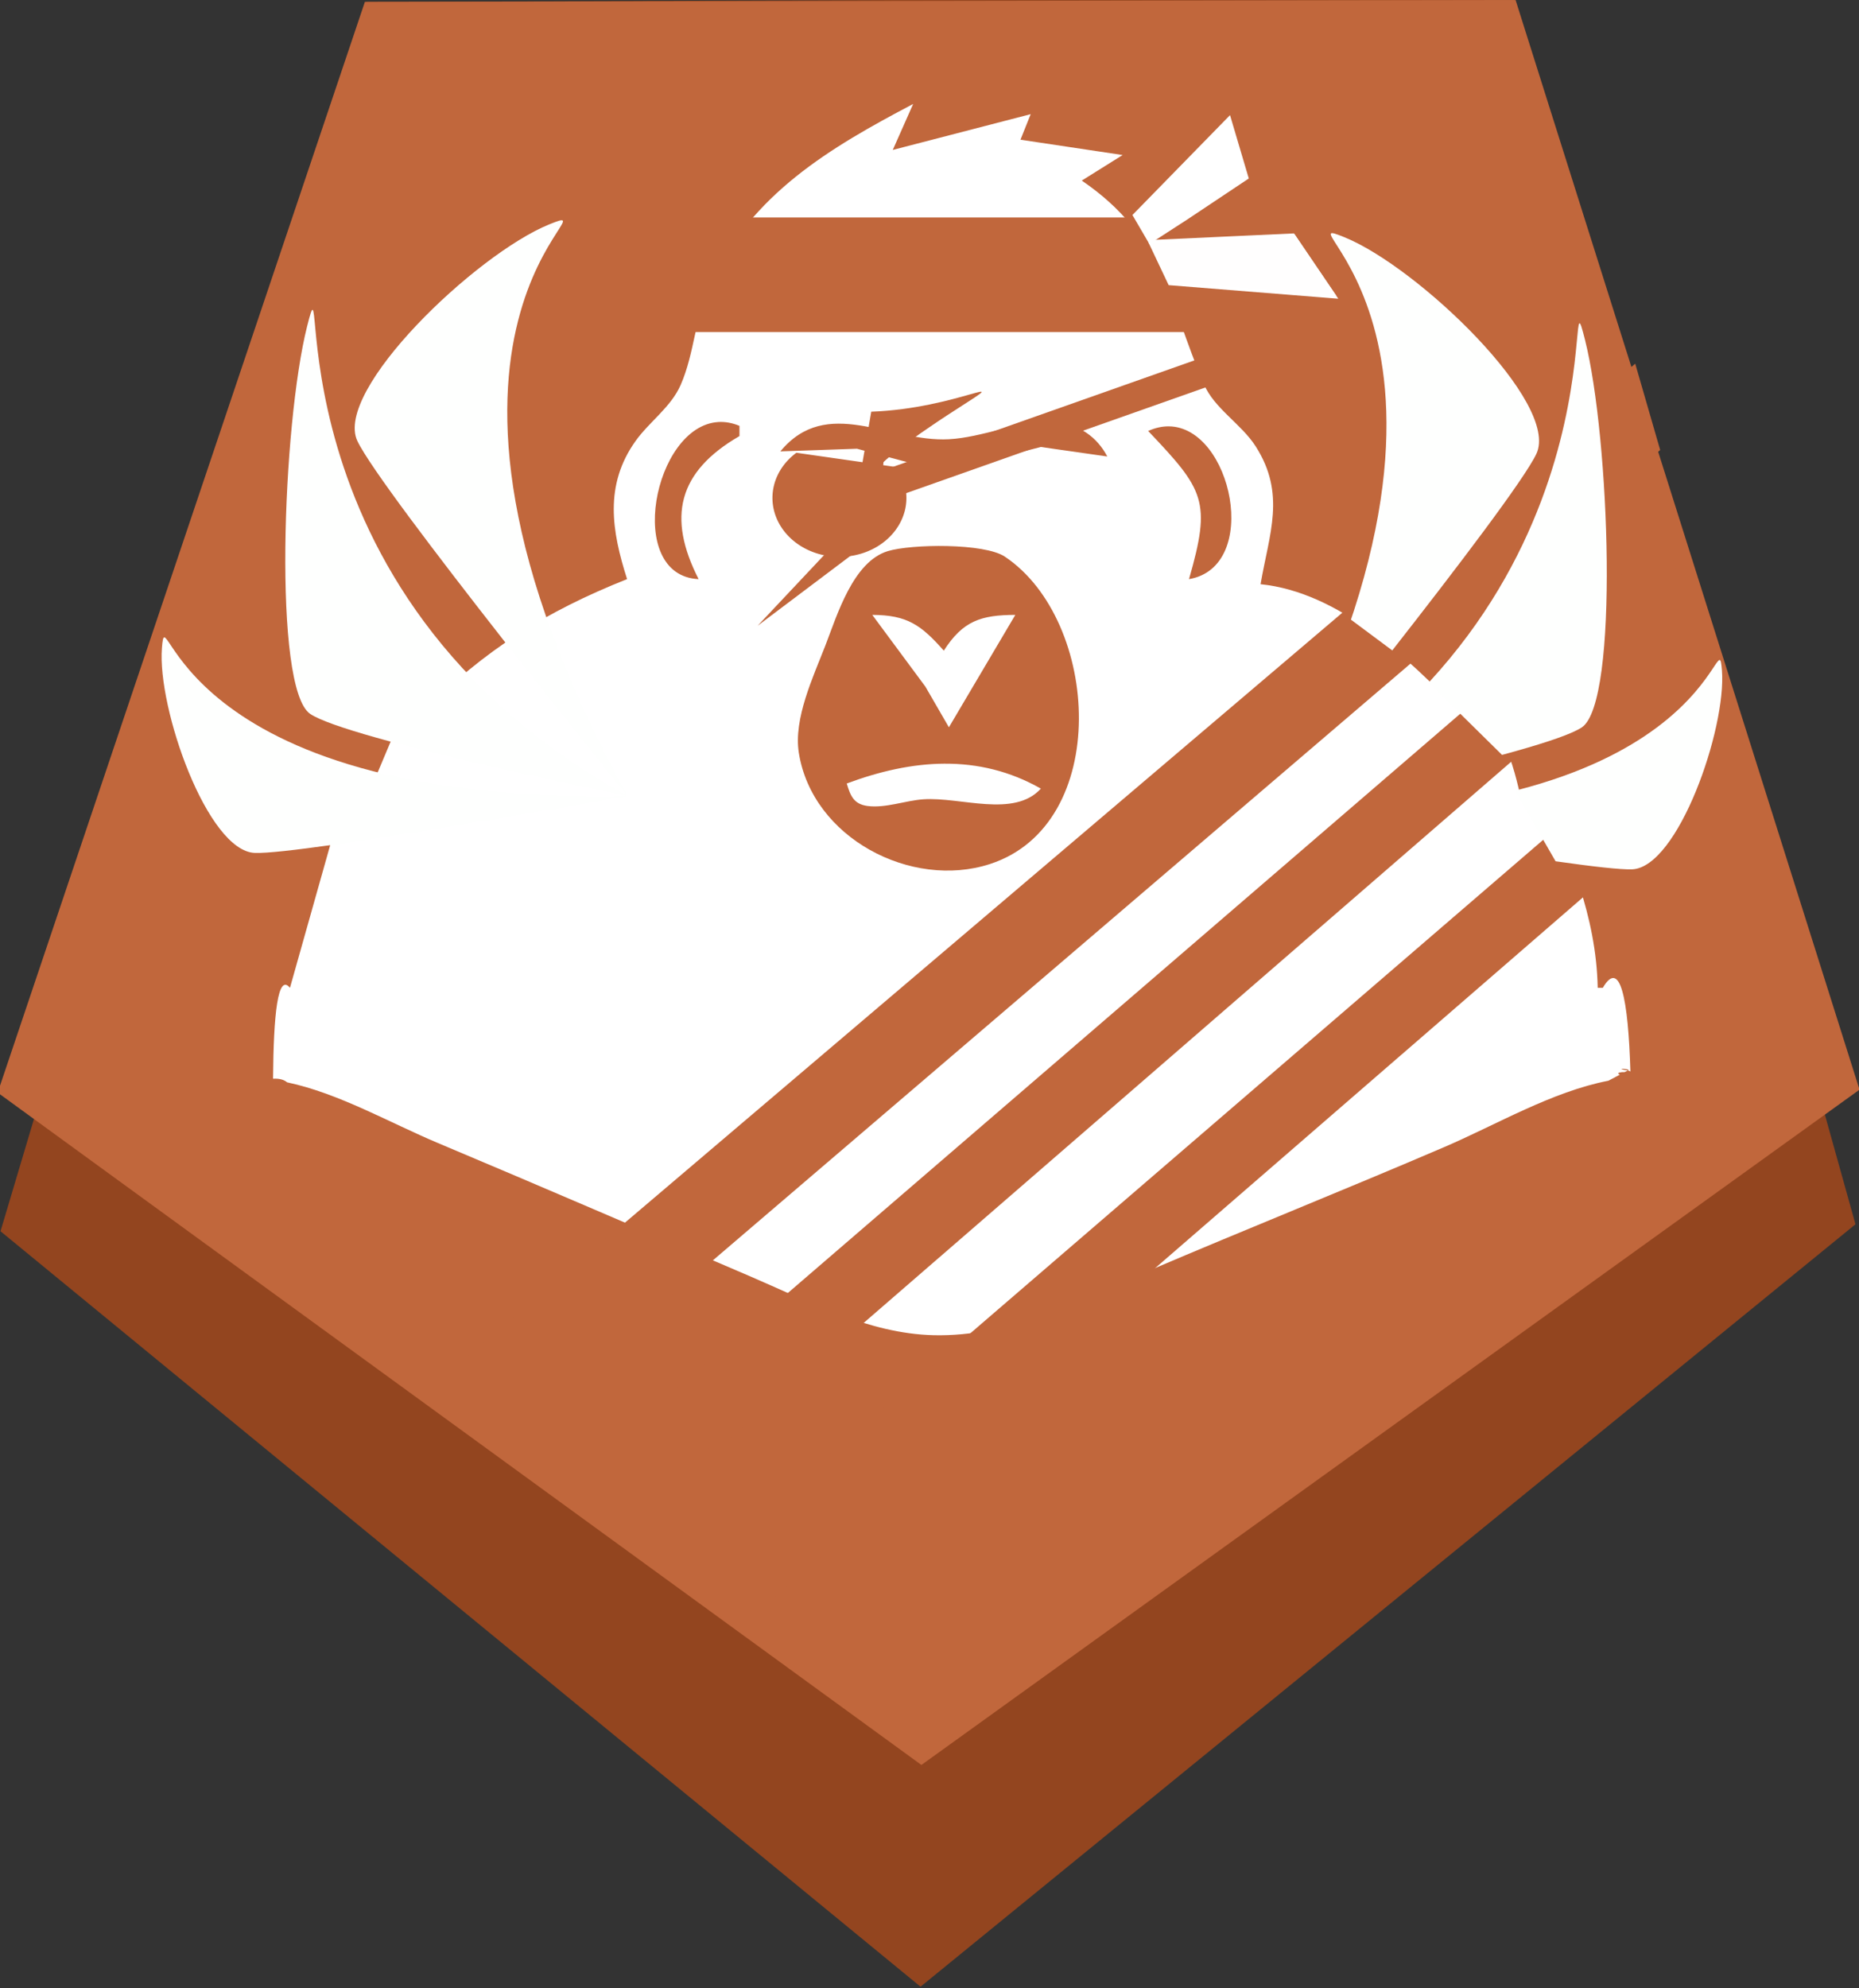 <?xml version="1.0" encoding="UTF-8" standalone="no"?>
<!-- Created with Inkscape (http://www.inkscape.org/) -->

<svg
   width="149.334mm"
   height="159.671mm"
   viewBox="0 0 149.334 159.671"
   version="1.1"
   id="svg5"
   xmlns="http://www.w3.org/2000/svg"
   >
  <rect x="0" y="0" width="149.334" height="159.671" fill="#333333" stroke="none"/>
  <defs
     id="defs2">
    <clipPath
       clipPathUnits="userSpaceOnUse"
       id="clipPath20555">
      <path
         style="display:none;fill:none;stroke:#000000;stroke-width:0.265px;stroke-linecap:butt;stroke-linejoin:miter;stroke-opacity:1"
         d="m 132.415,72.469 c 5.498,4.093 5.498,4.093 5.498,4.093 l -6.35,0.166 z"
         id="path20557" />
      <path
         id="lpe_path-effect20559"
         style="fill:none;stroke:#000000;stroke-width:0.265px;stroke-linecap:butt;stroke-linejoin:miter;stroke-opacity:1"
         class="powerclip"
         d="m 121.254,36.869 h 32.1 v 56.404 h -32.1 z" />
    </clipPath>
    <clipPath
       clipPathUnits="userSpaceOnUse"
       id="clipPath21343">
      <path
         style="fill:none;stroke:#000000;stroke-width:0.265px;stroke-linecap:butt;stroke-linejoin:miter;stroke-opacity:1"
         d="m 132.415,72.469 c 5.498,4.093 5.498,4.093 5.498,4.093 l 11.303,-17.708 -5.413,-12.516 -9.105,-4.443 -3.567,-0.563 0.125,1.502 1.158,3.786 z"
         id="path21345" />
    </clipPath>
    <clipPath
       clipPathUnits="userSpaceOnUse"
       id="clipPath21481">
      <path
         style="fill:none;stroke:#000000;stroke-width:0.265px;stroke-linecap:butt;stroke-linejoin:miter;stroke-opacity:1"
         d="m 139.486,77.987 6.547,6.451 12.101,-4.276 -4.818,-32.102 -2.284,0.501 -1.22,4.881 -0.907,6.539 -9.011,14.612 z"
         id="path21483" />
    </clipPath>
    <clipPath
       clipPathUnits="userSpaceOnUse"
       id="clipPath21672">
      <path
         style="fill:none;stroke:#000000;stroke-width:0.265px;stroke-linecap:butt;stroke-linejoin:miter;stroke-opacity:1"
         d="m 146.539,86.269 5.224,9.032 c 0,0 14.259,-5.387 14.392,-5.741 0.133,-0.354 -0.575,-14.558 -0.575,-14.558 l -4.204,-0.796 z"
         id="path21674" />
    </clipPath>
  </defs>
  <g
     id="layer1"
     style="display:inline"
     transform="translate(-24.622,-23.243)">
    <path
       style="color:#000000;fill:#93451f;fill-opacity:1;-inkscape-stroke:none"
       d="M 311.253,290.439 5.36,289.522 -88.293,-1.681 159.717,-180.739 406.65,-0.198 Z"
       id="path746-3"
       transform="matrix(0.245,-0.201,0.175,0.273,46.589,104.844)" />
    <path
       style="color:#000000;fill:#c1673c;fill-opacity:1;stroke-width:0.302;-inkscape-stroke:none"
       d="M 173.998,110.761 98.639,164.997 24.436,110.998 53.934,23.39 146.369,23.243 Z"
       id="path746" />
    <path
       id="path916"
       style="fill:#ffffff;stroke:none;stroke-width:0.41"
       d="m 97.976,31.183 0.41,0.41 z m 0,0.41 c -6.697,3.523 -12.932,7.203 -16.282,14.362 -1.229,2.626 -1.255,5.608 -2.395,8.207 -0.786,1.791 -2.515,2.946 -3.631,4.514 -2.517,3.539 -1.904,7.225 -0.672,11.079 -6.543,2.603 -11.409,5.664 -16.414,10.669 l -1.231,-0.821 -3.282,7.797 -1.642,-0.821 -4.513,16.004 c -0.971,-1.202 -1.32,2.096 -1.357,7.29 0.012,0.003 0.024,0.005 0.035,0.008 0.501,-0.029 0.866,0.095 1.092,0.29 4.166,0.882 8.259,3.255 12.131,4.881 8.365,3.514 16.69,7.117 25.032,10.686 4.715,2.018 9.521,4.616 14.772,4.743 6.168,0.149 11.693,-2.791 17.235,-5.156 7.91,-3.375 15.898,-6.569 23.8,-9.96 4.219,-1.811 8.628,-4.442 13.172,-5.323 0.306,-0.162 0.612,-0.324 0.919,-0.486 -0.03,-0.017 -0.064,-0.026 -0.092,-0.045 -0.159,-0.105 0.176,-0.172 0.48,-0.16 0.085,-0.045 0.17,-0.09 0.255,-0.135 -0.17,-0.027 -0.348,-0.041 -0.499,-0.107 -0.041,-0.018 -0.019,-0.027 0.036,-0.028 0.163,-0.004 0.611,0.057 0.492,0.119 -0.01,0.005 -0.019,0.01 -0.029,0.015 0.077,0.012 0.135,0.059 0.205,0.084 -0.177,-5.854 -0.823,-9.106 -2.217,-6.717 h -0.41 c -0.12,-5.833 -2.324,-10.745 -4.514,-16.004 l -1.642,0.821 c -0.538,-2.324 -1.609,-7.183 -4.513,-6.976 h -0.41 c -4.155,-4.329 -9.686,-9.612 -16.004,-10.259 0.687,-4.039 2.065,-7.234 -0.398,-11.079 -1.152,-1.799 -3.319,-3.027 -4.159,-4.994 -2.861,-6.69 -3.174,-11.816 -9.805,-16.344 l 3.282,-2.052 -8.207,-1.231 0.821,-2.052 -11.079,2.873 z M 108.933,57.134 c 0.178,0.002 0.356,0.011 0.533,0.025 1.821,0.151 3.292,1.186 4.104,2.748 l -5.335,-0.764 -7.796,2 -6.976,-1.86 -6.155,0.213 c 3.748,-4.52 8.735,-0.716 13.542,-0.975 2.664,-0.144 5.414,-1.422 8.084,-1.388 z m -26.609,0.004 c 0.538,-0.032 1.106,0.062 1.7,0.308 v 0.821 c -4.975,2.876 -5.805,6.552 -3.282,11.49 -5.95,-0.27 -3.617,-12.313 1.583,-12.618 z m 36.185,0.348 c 5.077,0.043 7.432,11.288 1.626,12.271 1.803,-6.262 1.228,-7.154 -3.282,-11.9 0.577,-0.259 1.132,-0.375 1.657,-0.371 z m -17.776,9.615 c 1.909,0.045 3.786,0.3 4.611,0.851 7.667,5.128 8.595,21.52 -1.213,24.692 -6.308,2.039 -14.248,-2.09 -15.339,-8.935 -0.438,-2.746 1.16,-6.111 2.131,-8.618 0.943,-2.435 2.221,-6.736 5.018,-7.584 0.945,-0.287 2.884,-0.451 4.793,-0.406 z m -6.04,5.528 4.266,5.762 1.889,3.265 5.335,-9.027 c -2.757,0.008 -4.209,0.477 -5.745,2.872 -1.834,-2.075 -2.951,-2.862 -5.745,-2.872 z m 5.828,11.949 c -2.619,0.01 -5.265,0.618 -7.88,1.593 0.291,0.954 0.539,1.654 1.666,1.805 1.443,0.192 3.045,-0.437 4.49,-0.536 2.975,-0.205 7.289,1.515 9.438,-0.858 -2.504,-1.423 -5.095,-2.013 -7.714,-2.003 z m 34.204,172.71 c -0.191,0.022 -0.382,0.046 -0.573,0.069 0.197,-0.008 0.388,-0.031 0.573,-0.069 z" />
    <path
       id="path783"
       style="fill:none;stroke-width:1.338"
       transform="scale(0.265)"
       d="M -18.062,-18.73 V 377.965 774.658 h 239.113 c -1.071,-0.698 -2.154,-1.385 -3.158,-2.15 -1.146,0.117 -2.291,0.237 -3.443,0.305 -2.69,0.158 -1.342,-0.621 1.703,-1.656 -3.492,-3.011 -5.806,-6.347 -5.061,-9.461 -0.769,-0.012 -1.538,-0.004 -2.307,-0.018 -12.507,-0.214 -24.927,-2.146 -37.391,-3.219 -1.015,-1.672 -2.738,-3.484 -4.586,-5.32 -1.596,0.071 -3.193,0.116 -4.797,0.07 -2.467,-0.071 -0.604,-1.047 2.547,-2.293 -0.741,-0.732 -1.457,-1.459 -2.131,-2.178 -54.725,0.782 -110.13,1.253 -118.805,0.18 -1.817,-0.225 -2.991,-1.343 -3.826,-2.934 -0.349,0.082 -0.401,0.094 -0.758,0.178 0.187,-0.202 0.355,-0.444 0.531,-0.666 -1.618,-3.516 -1.883,-8.917 -3.545,-12.371 36.136,-8.255 30.319,-7.659 63.287,-9.582 0.053,-0.07 0.123,-0.141 0.18,-0.211 -5.794,-0.069 -11.589,-0.119 -17.383,-0.232 -11.353,-0.222 -23.62,2.335 -33.988,-2.295 -2.073,-0.926 -4.499,-2.663 -6.697,-4.697 -0.772,0.008 -1.545,-0.002 -2.32,-0.039 -1.815,-0.086 -1.279,-0.937 0.299,-2.023 -3.506,-3.937 -5.599,-8.471 -2.572,-11.162 9.54,-8.484 24.852,-5.473 37.709,-6.604 15.877,-2.799 24.424,-4.27 33.525,-4.99 -1.493,-1.689 -1.833,-3.514 -0.189,-5.438 1.134,-1.327 2.437,-2.324 3.859,-3.09 -1.989,-0.937 -3.878,-2.063 -5.623,-3.434 -4.107,-3.226 -4.57,-12.224 -1.275,-16.598 -6.126,0.076 -12.251,0.092 -18.377,0.012 -9.711,-0.128 -20.717,2.092 -28.98,-3.012 -3.836,-2.369 -1.711,-12.001 2.615,-13.27 14.689,-4.307 30.61,-0.64 45.914,-0.959 12.726,-0.15 2.69,-0.028 12.447,-0.145 -2.666,-0.923 -5.192,-2.144 -7.498,-3.789 -3.719,-2.654 0.348,-11.486 4.701,-12.875 5.632,-1.798 11.438,-2.773 17.322,-3.375 -1.477,-1.129 -2.791,-2.393 -3.863,-3.848 -0.602,-0.817 -0.683,-1.777 -0.428,-2.773 -6.57,-0.48 -8.685,-1.74 2.762,-4.697 -12.349,-0.181 -22.589,-1.291 -34.998,-5.453 -4.27,0.26 -8.538,0.547 -12.801,0.889 -2.828,0.227 -11.031,2.647 -8.309,1.85 5.1,-1.493 10.163,-3.205 15.232,-4.883 -5.426,-2.119 -11.315,-4.787 -18.01,-8.203 -3.157,-1.611 6.886,-1.837 10.418,-2.125 34.3,-2.798 59.189,-2.135 93.557,-2.029 -0.493,-1.601 -1.167,-3.187 -1.551,-4.719 -0.526,-2.098 -1.003,-4.21 -1.377,-6.34 -0.353,-2.006 -0.533,-4.037 -0.801,-6.057 -0.504,-2.935 -0.958,-5.88 -1.506,-8.807 -0.504,-1.162 -0.905,-2.389 -1.18,-3.629 -0.618,0.325 -1.077,0.525 -0.807,0.148 0.224,-0.312 0.437,-0.655 0.656,-0.979 -0.139,-0.77 -0.23,-1.524 -0.281,-2.268 -1.526,-2.207 -3.01,-5.233 -4.617,-9.441 -0.454,-1.188 0.573,-1.657 2.357,-1.748 -3.09,-15.3 -5.596,-30.797 -5.824,-46.4 -0.29,-8.585 -2.995,-14.709 7.281,-18.371 0.081,-1.124 0.14,-2.377 0.014,-2.916 -0.818,-3.488 -2.144,-6.938 -1.666,-10.613 -4e-5,-4.772 -4.4e-4,-9.544 0,-14.316 -7.4e-4,-3.907 -0.004,-7.814 0.004,-11.721 0.002,-1.156 -0.004,-2.311 -0.012,-3.467 -1.367,-2.576 -1.195,-5.04 0.031,-6.744 3.5e-4,-0.027 0.002,-0.055 0.002,-0.082 -0.024,-0.086 -0.061,-0.167 -0.082,-0.254 -0.531,-2.203 -0.246,-2.607 0.111,-4.768 0.168,-0.444 0.348,-0.623 0.518,-0.951 -0.041,-0.05 -0.085,-0.097 -0.123,-0.148 -0.04,-0.054 0.026,0.017 0.131,0.131 0.371,-0.716 0.805,-1.21 1.266,-1.447 0.153,-0.993 0.488,-2.335 1.002,-4.16 0.083,-0.293 0.571,-0.12 1.137,0.203 0.157,-0.03 0.397,-0.029 0.754,-0.019 -0.055,-0.442 -0.1,-0.887 -0.129,-1.332 -0.013,-0.195 0.384,-0.079 0.578,-0.098 0.279,-0.028 0.669,-0.065 1.078,-0.068 0.385,-0.003 0.784,0.026 1.119,0.119 0.612,-0.036 1.169,-0.01 1.674,0.065 0.009,-0.002 0.013,-0.062 0.021,-0.062 3.741,0 16.671,4.481 29.656,10.279 37.914,16.929 144.55,62.091 151.402,64.121 10.315,3.056 28.013,3.087 39.316,0.07 4.783,-1.277 15.018,-4.924 22.744,-8.105 36.678,-15.102 114.885,-48.315 130.447,-55.398 16.109,-7.332 29.502,-12.056 30.672,-10.818 4.6e-4,4.8e-4 9.6e-4,0.12 0.002,0.121 0.943,-0.499 1.886,-0.999 2.83,-1.498 -0.113,-0.065 -0.24,-0.098 -0.35,-0.17 -0.6,-0.398 0.664,-0.651 1.814,-0.605 0.322,-0.17 0.643,-0.34 0.965,-0.51 -0.641,-0.102 -1.315,-0.153 -1.887,-0.404 -0.155,-0.068 -0.07,-0.101 0.135,-0.105 0.615,-0.015 2.31,0.214 1.861,0.451 -0.037,0.019 -0.073,0.039 -0.109,0.059 0.601,0.096 1.171,0.238 1.588,0.65 0.534,0.529 0.921,1.173 1.273,1.844 0.22,0.156 0.521,0.349 0.721,0.498 0.066,0.018 0.136,0.028 0.201,0.047 0.012,0.031 0.049,0.101 0.062,0.135 2.274,1.738 3.202,3.138 3.086,5.518 3.218,3.356 2.847,5.432 2.232,9.406 0.051,0.009 0.113,0.037 0.148,0.021 -0.069,0.254 -0.129,0.462 -0.207,0.764 0.436,0.82 1.098,1.58 1.283,2.475 0.125,0.282 0.193,0.56 0.285,0.84 1.808,4.623 0.915,11.153 0.393,15.443 -0.127,0.795 -0.419,1.58 -0.381,2.385 0.053,1.115 0.892,2.067 1.109,3.162 0.703,3.535 0.821,6.679 0.654,10.236 -0.541,3.998 -0.253,8.054 -0.199,12.076 0.015,2.517 0.079,3.632 -1.697,4.787 1.049,1.7 2.111,4.104 3.227,7.334 0.4,1.158 -1.374,2.037 -2.182,2.959 -0.254,0.29 -0.484,0.508 -0.732,0.783 -1.523,7.091 -3.514,11.84 -6.744,18.93 -1.005,2.207 -2.185,4.334 -3.227,6.523 -0.468,2.023 -1.037,4.165 -1.598,6.221 -0.076,1.2 -0.21,2.3 -0.441,3.189 1.793,-0.695 4.784,0.06 11.234,2.268 1.235,0.423 0.579,2.561 0.635,3.865 0.091,2.141 -0.163,4.283 -0.193,6.426 -0.046,3.233 -0.028,6.468 -0.039,9.701 0.145,3.04 0.47,11.034 0.852,13.9 0.106,0.799 0.745,1.744 1.09,2.572 0.004,0.012 0.008,0.024 0.012,0.035 0.241,0.593 0.347,1.134 -0.125,1.471 -8.713,6.22 -10.945,7.316 -12.445,4.918 0.168,3.147 0.306,6.295 0.41,9.445 3.734,-0.389 6.444,-0.691 10.965,-1.148 6.592,-0.667 15.482,-6.666 19.807,-1.646 0.81,0.94 1.131,2.048 1.121,3.234 6.252,-1.261 14.343,-6.459 17.715,-1.553 1.612,2.345 0.855,5.217 -0.877,7.979 1.942,1.507 3.014,3.304 2.143,5.34 -1.471,3.437 -5.609,3.222 -10.037,2.607 -0.149,0.103 -0.311,0.234 -0.457,0.33 -2.119,1.402 -4.502,2.17 -7.002,2.654 -0.523,0.469 -1.084,0.864 -1.68,1.189 1.745,-0.131 4.575,-0.34 6.459,-0.48 11.934,-1.201 25.529,-2.557 38.881,-3.809 5.371,-1.345 10.776,-2.834 15.51,-1.395 13.193,-1.136 23.685,-1.877 25.939,-1.531 1.213,0.186 2.135,0.789 2.885,1.645 0.038,-0.015 0.048,-0.02 0.086,-0.035 -0.013,0.028 -0.022,0.063 -0.035,0.092 2.488,2.909 2.939,8.761 4.955,12.352 -19.01,7.446 -23.774,9.691 -35.41,12.486 -0.043,0.86 -1.444,0.949 -3.342,0.756 -3.115,0.704 -7.96,1.709 -12.375,2.613 1.007,2.016 1.617,4.344 1.516,6.297 0.331,-0.011 0.609,-0.023 0.941,-0.033 5.35,-0.167 20.021,-3.276 16.055,0.318 -4.511,4.088 -9.211,7.459 -14.062,10.287 4.046,0.858 8.399,1.823 13.785,3.09 0.735,0.173 0.917,0.267 0.861,0.33 0.137,0.024 0.273,0.051 0.41,0.074 1.699,-0.253 3.396,-0.519 5.094,-0.779 7.3,-1.684 14.605,-3.347 21.928,-4.928 3.91,-0.844 -7.589,2.66 -11.537,3.303 -3.46,0.563 -6.926,1.093 -10.391,1.625 -1.378,0.318 -2.757,0.633 -4.135,0.953 10.047,1.749 20.014,3.808 29.678,7.002 4.376,1.446 -8.78,2.93 -13.328,3.674 -0.027,0.004 -0.053,0.007 -0.08,0.012 1.136,0.086 2.273,0.166 3.408,0.279 0.686,0.069 1.412,0.223 2.15,0.426 3.655,-1.599 7.038,-2.553 9.141,0.105 0.478,0.605 0.709,1.258 0.76,1.938 2.528,-0.549 5.054,-1.112 7.584,-1.65 6.343,-1.349 22.065,-8.553 19.266,-2.703 -2.163,4.52 -5.832,7.829 -10.031,10.713 4.065,0.392 8.055,1.1 11.871,2.539 5.688,2.146 -12.124,1.215 -18.07,2.48 -1.067,0.227 -2.131,0.466 -3.197,0.695 -3.247,1.869 -6.445,3.779 -9.271,5.986 -5.748,1.502 -11.473,3.093 -17.205,4.658 0.915,0.052 1.607,0.107 1.863,0.164 1.064,0.236 1.864,0.797 2.5,1.561 0.843,-0.136 1.044,-0.168 1.93,-0.311 -0.356,0.61 -0.651,1.308 -0.926,2.035 1.429,3.214 1.594,7.984 3.039,11.178 -4.789,0.764 -6.762,1.08 -10.445,1.674 -1.004,3.441 -7.952,4.939 -18.309,5.238 -0.181,2.559 -0.399,4.436 -0.82,5.756 10.016,-1.157 20.085,-3.176 29.861,-1.197 0.962,0.195 2.065,0.436 3.215,0.703 6.072,-2.129 11.957,-3.47 16.701,-0.07 2.436,1.746 1.273,3.697 -1.537,5.559 3.323,2.077 5.177,4.622 3.541,7.67 -5.095,9.492 -21.304,3.221 -31.955,4.832 -10.386,1.136 -20.764,2.341 -31.145,3.529 0.634,0.652 1.222,1.364 1.766,2.137 1.788,0.321 3.606,0.66 5.486,1.045 0.627,-0.081 1.254,-0.153 1.881,-0.234 4.969,-1.473 8.773,-2.573 5.725,-1.457 -0.947,0.346 -1.889,0.725 -2.834,1.082 4.76,-0.624 9.52,-1.25 14.283,-1.85 2.722,-0.813 5.448,-1.606 8.189,-2.33 1.922,-0.508 -3.746,1.331 -5.619,1.996 -0.857,0.105 -1.713,0.226 -2.57,0.334 -4.186,1.25 -8.36,2.559 -12.531,3.873 5.816,1.335 12.239,2.995 19.35,4.955 0.519,-0.2 1.035,-0.41 1.555,-0.609 0.845,-0.324 0.093,0.143 -1.082,0.74 1.691,0.467 3.32,0.909 5.102,1.414 2.754,0.781 -5.462,1.716 -8.193,2.574 -2.986,0.366 -5.968,0.768 -8.951,1.156 6.281,1.676 12.461,3.61 18.279,6.461 2.715,1.33 -5.476,2.749 -8.449,3.297 -12.296,2.267 -24.693,3.985 -37.117,5.404 -3.057,1.62 -5.91,3.068 -8.516,4.291 1.584,0.76 3.205,1.608 4.857,2.539 0.265,0.006 0.527,0.04 0.791,0.049 H 773.99 V 377.965 -18.73 H 377.965 Z M 695.605,747.473 c -0.157,-0.043 -0.317,-0.088 -0.473,-0.131 -1.757,0.677 -3.505,1.376 -5.258,2.062 0.542,-0.095 1.086,-0.179 1.627,-0.275 0.983,-0.176 2.807,-0.997 4.104,-1.656 z M 594.926,439.154 c -0.018,-0.033 -0.024,-0.07 -0.041,-0.104 -0.032,0.213 -0.055,0.354 -0.086,0.578 -0.022,0.162 0.079,-0.287 0.127,-0.475 z m -0.041,-0.104 c 0.037,-0.251 0.063,-0.446 0.1,-0.682 -0.185,-0.031 -0.415,-0.138 -0.381,-0.004 0.06,0.238 0.169,0.462 0.281,0.686 z m -5.219,-15.605 c -0.07,-0.054 -0.191,-0.127 -0.264,-0.182 -0.175,-0.048 -0.356,-0.083 -0.533,-0.125 0.642,1.303 1.177,2.692 2.146,3.748 0.844,0.92 -0.826,-2.177 -1.35,-3.441 z M 377.514,88.801 c 16.177,0.136 32.4,1.26 41.926,3.314 46.862,10.106 83.163,29.634 115.83,62.311 19.725,19.731 31.228,35.767 41.895,58.408 20.888,44.337 26.785,100.35 15.48,147.035 -3.32,13.711 -12.675,36.156 -15.07,36.156 -0.689,0 -1.658,-3.591 -2.154,-7.98 -2.037,-18.004 -14.291,-52.984 -18.049,-51.52 -1.172,0.457 -2.63,0.937 -3.238,1.066 -0.608,0.129 -2.165,-3.117 -3.459,-7.213 -3.991,-12.636 -8.915,-18.643 -15.283,-18.643 -0.913,0 -4.647,-3.057 -8.299,-6.795 -14.797,-15.146 -31.737,-26.411 -44.779,-29.775 -8.341,-2.152 -7.796,-0.24 -5.98,-21.029 0.876,-10.029 0.655,-12.217 -1.783,-17.729 -1.53,-3.458 -5.746,-9.448 -9.371,-13.311 -7.593,-8.09 -9.015,-10.667 -14.949,-27.092 -6.98,-19.321 -12.748,-29.19 -22.26,-38.088 -4.691,-4.388 -8.529,-8.163 -8.529,-8.389 0,-0.226 2.108,-1.547 4.684,-2.934 2.576,-1.387 4.682,-2.925 4.682,-3.418 0,-0.493 -5.87,-1.661 -13.045,-2.598 -7.175,-0.936 -13.472,-1.965 -13.996,-2.285 -0.524,-0.321 -0.389,-2.067 0.301,-3.881 0.69,-1.814 1.119,-3.296 0.953,-3.293 -0.166,0.003 -9.313,2.381 -20.326,5.285 -11.013,2.904 -20.202,5.101 -20.42,4.883 -0.218,-0.218 0.549,-2.662 1.705,-5.43 1.157,-2.768 1.828,-5.307 1.492,-5.643 -0.336,-0.336 -6.538,2.889 -13.783,7.168 -15.341,9.061 -35.249,27.837 -40.932,38.604 -1.956,3.707 -5.434,13.639 -7.727,22.072 -2.35,8.643 -5.446,16.878 -7.096,18.875 -12.06,14.601 -14.367,17.899 -15.584,22.281 -1.915,6.894 -1.702,17.042 0.531,25.43 l 1.889,7.096 -3.484,1.324 c -15.188,5.774 -35.151,18.101 -49.965,30.852 -6.564,5.649 -10,7.754 -11.748,7.199 -2.088,-0.663 -3.367,1.406 -8.254,13.344 -4.521,11.044 -6.24,13.95 -7.875,13.312 -1.15,-0.448 -2.621,-0.919 -3.27,-1.049 -0.648,-0.129 -4.863,12.809 -9.365,28.754 -4.503,15.945 -8.594,29.398 -9.092,29.895 -1.367,1.363 -8.823,-12.322 -11.67,-21.422 -6.319,-20.195 -10.095,-58.549 -8.135,-82.602 8.095,-99.317 79.39,-180.329 175.957,-199.936 9.338,-1.896 25.469,-2.749 41.646,-2.613 z M 310.191,223.434 c 5.193,0 6.229,0.417 6.229,2.504 0,1.377 -2.118,3.935 -4.705,5.686 -2.587,1.751 -6.271,5.427 -8.188,8.17 -5.631,8.059 -5.593,15.928 0.145,29.465 1.308,3.085 -2.855,3.179 -7.164,0.16 -9.908,-6.94 -8.62,-29.085 2.363,-40.631 4.519,-4.751 5.794,-5.354 11.32,-5.354 z m 98.887,0.1 c 4.937,-0.008 9.179,0.605 11.566,1.84 2.062,1.066 4.756,3.474 5.986,5.352 2.171,3.314 2.148,3.412 -0.805,3.404 -1.673,-0.004 -6.467,-0.568 -10.652,-1.254 -6.616,-1.084 -9.568,-0.733 -22.59,2.684 -8.239,2.162 -15.05,3.885 -15.135,3.83 -0.085,-0.055 -5.273,-1.531 -11.527,-3.281 -8.319,-2.328 -14.903,-3.2 -24.527,-3.246 -14.665,-0.07 -15.893,-1.221 -6.809,-6.395 6.162,-3.509 13.395,-3.794 25.984,-1.025 11.097,2.441 22.599,2.431 32.779,-0.027 5.16,-1.246 10.792,-1.873 15.729,-1.881 z m 37.076,1.238 c 5.808,0 7.233,0.588 11.316,4.672 4.918,4.918 8.797,15.046 8.797,22.971 0,6.85 -3.853,15.018 -8.127,17.229 -5.915,3.059 -6.363,2.481 -4.43,-5.736 3.357,-14.268 2.122,-18.899 -8.191,-30.689 -3.306,-3.779 -6.012,-7.225 -6.012,-7.658 0,-0.433 2.992,-0.787 6.646,-0.787 z m -86.748,36.793 h 17.066 c 15.982,0 17.384,0.213 22.055,3.346 6.202,4.159 14.83,16.764 17.719,25.889 1.2,3.789 2.479,12.421 2.844,19.182 0.538,9.994 0.139,14.016 -2.141,21.52 -3.249,10.696 -10.716,20.186 -19.414,24.676 -6.96,3.592 -24.242,4.581 -32.568,1.863 -8.311,-2.712 -16.827,-8.076 -21.781,-13.719 -11.254,-12.817 -12.226,-24.822 -3.855,-47.643 7.002,-19.091 10.564,-26.077 15.852,-31.1 z M 170.875,425.943 c -0.013,0.014 -0.025,0.027 -0.037,0.041 0.01,0.018 0.018,0.036 0.027,0.055 0.003,-0.032 0.007,-0.065 0.01,-0.096 z m -0.434,0.482 c -0.677,0.736 -1.01,1.053 -1,1.555 0.178,-0.048 0.319,-0.203 0.521,-0.203 0.159,-0.337 0.338,-0.679 0.531,-1.02 -0.017,-0.11 -0.035,-0.221 -0.053,-0.332 z m 419.979,1.385 c 0.875,0.924 1.571,1.786 2.082,2.516 0.044,-0.58 -0.032,-1.406 -0.75,-1.867 -0.417,-0.268 -0.869,-0.469 -1.332,-0.648 z m 2.334,1.23 c -0.025,0.423 -0.095,0.894 -0.184,1.387 1.372,1.981 1.44,2.651 0.408,-1.148 -0.075,-0.08 -0.112,-0.121 -0.225,-0.238 z M 120.904,671.842 c -3.921,0.721 -7.839,1.46 -11.752,2.223 -2.99,0.583 6.089,-0.339 9.135,-0.281 1.535,0.029 3.069,0.12 4.604,0.176 0.16,-0.177 0.3,-0.363 0.5,-0.523 0.377,-0.302 0.776,-0.552 1.168,-0.82 -1.219,-0.254 -2.437,-0.513 -3.654,-0.773 z m 562.615,20.545 c -0.771,0.2 -1.539,0.413 -2.311,0.609 0.207,0.099 0.419,0.191 0.623,0.293 0.682,-0.357 1.095,-0.587 1.688,-0.902 z m -28.18,27.49 c -1.972,0.312 -3.94,0.644 -5.908,0.98 0.048,0.12 0.071,0.268 0.037,0.484 -0.106,0.677 -0.251,1.372 -0.426,2.072 3.83,-0.97 8.638,-2.375 11.832,-3.473 -1.692,-0.04 -3.343,-0.061 -5.535,-0.065 z m -8.189,1.365 c -1.25,0.219 -2.497,0.459 -3.746,0.686 0.461,0.186 0.917,0.388 1.361,0.631 0.803,-0.448 1.638,-0.934 2.385,-1.316 z m -536.039,9.018 c -0.24,0.087 -0.474,0.163 -0.715,0.252 -0.962,0.354 -0.476,3.112 0.545,3.025 3.666,-0.312 7.323,-0.711 10.977,-1.143 -3.625,-0.619 -7.236,-1.297 -10.807,-2.135 z m 25.861,4.314 c -2.729,0.181 -5.459,0.357 -8.188,0.539 -0.348,0.023 -0.544,0.034 -0.887,0.057 5.276,0.092 10.552,0.158 15.826,0.205 -2.252,-0.261 -4.504,-0.524 -6.752,-0.801 z m 86.281,13.17 c -6.342,0.115 -14.02,0.224 -20.988,0.342 2.508,0.127 5.017,0.227 7.529,0.25 4.164,0.038 9.515,0.049 15.73,0.033 -0.135,-0.037 -0.271,-0.066 -0.406,-0.104 -0.563,-0.157 -1.252,-0.351 -1.865,-0.521 z" />
    <path
       id="path822"
       style="fill:none;stroke-width:1.338"
       transform="scale(0.265)"
       d="M -18.062,-18.73 V 377.965 774.658 h 239.113 c -1.071,-0.698 -2.154,-1.385 -3.158,-2.15 -1.146,0.117 -2.291,0.237 -3.443,0.305 -2.69,0.158 -1.342,-0.621 1.703,-1.656 -3.492,-3.011 -5.806,-6.347 -5.061,-9.461 -0.769,-0.012 -1.538,-0.004 -2.307,-0.018 -12.507,-0.214 -24.927,-2.146 -37.391,-3.219 -1.015,-1.672 -2.738,-3.484 -4.586,-5.32 -1.596,0.071 -3.193,0.116 -4.797,0.07 -2.467,-0.071 -0.604,-1.047 2.547,-2.293 -0.741,-0.732 -1.457,-1.459 -2.131,-2.178 -54.725,0.782 -110.13,1.253 -118.805,0.18 -1.817,-0.225 -2.991,-1.343 -3.826,-2.934 -0.349,0.082 -0.401,0.094 -0.758,0.178 0.187,-0.202 0.355,-0.444 0.531,-0.666 -1.618,-3.516 -1.883,-8.917 -3.545,-12.371 36.136,-8.255 30.319,-7.659 63.287,-9.582 0.053,-0.07 0.123,-0.141 0.18,-0.211 -5.794,-0.069 -11.589,-0.119 -17.383,-0.232 -11.353,-0.222 -23.62,2.335 -33.988,-2.295 -2.073,-0.926 -4.499,-2.663 -6.697,-4.697 -0.772,0.008 -1.545,-0.002 -2.32,-0.039 -1.815,-0.086 -1.279,-0.937 0.299,-2.023 -3.506,-3.937 -5.599,-8.471 -2.572,-11.162 9.54,-8.484 24.852,-5.473 37.709,-6.604 15.877,-2.799 24.424,-4.27 33.525,-4.99 -1.493,-1.689 -1.833,-3.514 -0.189,-5.438 1.134,-1.327 2.437,-2.324 3.859,-3.09 -1.989,-0.937 -3.878,-2.063 -5.623,-3.434 -4.107,-3.226 -4.57,-12.224 -1.275,-16.598 -6.126,0.076 -12.251,0.092 -18.377,0.012 -9.711,-0.128 -20.717,2.092 -28.98,-3.012 -3.836,-2.369 -1.711,-12.001 2.615,-13.27 14.689,-4.307 30.61,-0.64 45.914,-0.959 12.726,-0.15 2.69,-0.028 12.447,-0.145 -2.666,-0.923 -5.192,-2.144 -7.498,-3.789 -3.719,-2.654 0.348,-11.486 4.701,-12.875 5.632,-1.798 11.438,-2.773 17.322,-3.375 -1.477,-1.129 -2.791,-2.393 -3.863,-3.848 -0.602,-0.817 -0.683,-1.777 -0.428,-2.773 -6.57,-0.48 -8.685,-1.74 2.762,-4.697 -12.349,-0.181 -22.589,-1.291 -34.998,-5.453 -4.27,0.26 -8.538,0.547 -12.801,0.889 -2.828,0.227 -11.031,2.647 -8.309,1.85 5.1,-1.493 10.163,-3.205 15.232,-4.883 -5.426,-2.119 -11.315,-4.787 -18.01,-8.203 -3.157,-1.611 6.886,-1.837 10.418,-2.125 34.3,-2.798 59.189,-2.135 93.557,-2.029 -0.493,-1.601 -1.167,-3.187 -1.551,-4.719 -0.526,-2.098 -1.003,-4.21 -1.377,-6.34 -0.353,-2.006 -0.533,-4.037 -0.801,-6.057 -0.504,-2.935 -0.958,-5.88 -1.506,-8.807 -0.504,-1.162 -0.905,-2.389 -1.18,-3.629 -0.618,0.325 -1.077,0.525 -0.807,0.148 0.224,-0.312 0.437,-0.655 0.656,-0.979 -0.139,-0.77 -0.23,-1.524 -0.281,-2.268 -1.526,-2.207 -3.01,-5.233 -4.617,-9.441 -0.454,-1.188 0.573,-1.657 2.357,-1.748 -3.09,-15.3 -5.596,-30.797 -5.824,-46.4 -0.29,-8.585 -2.995,-14.709 7.281,-18.371 0.081,-1.124 0.14,-2.377 0.014,-2.916 -0.818,-3.488 -2.144,-6.938 -1.666,-10.613 -4e-5,-4.772 -4.4e-4,-9.544 0,-14.316 -7.4e-4,-3.907 -0.004,-7.814 0.004,-11.721 0.002,-1.156 -0.004,-2.311 -0.012,-3.467 -1.367,-2.576 -1.195,-5.04 0.031,-6.744 3.5e-4,-0.027 0.002,-0.055 0.002,-0.082 -0.024,-0.086 -0.061,-0.167 -0.082,-0.254 -0.531,-2.203 -0.246,-2.607 0.111,-4.768 0.168,-0.444 0.348,-0.623 0.518,-0.951 -0.041,-0.05 -0.085,-0.097 -0.123,-0.148 -0.04,-0.054 0.026,0.017 0.131,0.131 0.371,-0.716 0.805,-1.21 1.266,-1.447 0.153,-0.993 0.488,-2.335 1.002,-4.16 0.083,-0.293 0.571,-0.12 1.137,0.203 0.157,-0.03 0.397,-0.029 0.754,-0.019 -0.055,-0.442 -0.1,-0.887 -0.129,-1.332 -0.013,-0.195 0.384,-0.079 0.578,-0.098 0.279,-0.028 0.669,-0.065 1.078,-0.068 0.385,-0.003 0.784,0.026 1.119,0.119 0.612,-0.036 1.169,-0.01 1.674,0.065 0.009,-0.002 0.013,-0.062 0.021,-0.062 3.741,0 16.671,4.481 29.656,10.279 37.914,16.929 144.55,62.091 151.402,64.121 10.315,3.056 28.013,3.087 39.316,0.07 4.783,-1.277 15.018,-4.924 22.744,-8.105 36.678,-15.102 114.885,-48.315 130.447,-55.398 16.109,-7.332 29.502,-12.056 30.672,-10.818 4.6e-4,4.8e-4 9.6e-4,0.12 0.002,0.121 0.943,-0.499 1.886,-0.999 2.83,-1.498 -0.113,-0.065 -0.24,-0.098 -0.35,-0.17 -0.6,-0.398 0.664,-0.651 1.814,-0.605 0.322,-0.17 0.643,-0.34 0.965,-0.51 -0.641,-0.102 -1.315,-0.153 -1.887,-0.404 -0.155,-0.068 -0.07,-0.101 0.135,-0.105 0.615,-0.015 2.31,0.214 1.861,0.451 -0.037,0.019 -0.073,0.039 -0.109,0.059 0.601,0.096 1.171,0.238 1.588,0.65 0.534,0.529 0.921,1.173 1.273,1.844 0.22,0.156 0.521,0.349 0.721,0.498 0.066,0.018 0.136,0.028 0.201,0.047 0.012,0.031 0.049,0.101 0.062,0.135 2.274,1.738 3.202,3.138 3.086,5.518 3.218,3.356 2.847,5.432 2.232,9.406 0.051,0.009 0.113,0.037 0.148,0.021 -0.069,0.254 -0.129,0.462 -0.207,0.764 0.436,0.82 1.098,1.58 1.283,2.475 0.125,0.282 0.193,0.56 0.285,0.84 1.808,4.623 0.915,11.153 0.393,15.443 -0.127,0.795 -0.419,1.58 -0.381,2.385 0.053,1.115 0.892,2.067 1.109,3.162 0.703,3.535 0.821,6.679 0.654,10.236 -0.541,3.998 -0.253,8.054 -0.199,12.076 0.015,2.517 0.079,3.632 -1.697,4.787 1.049,1.7 2.111,4.104 3.227,7.334 0.4,1.158 -1.374,2.037 -2.182,2.959 -0.254,0.29 -0.484,0.508 -0.732,0.783 -1.523,7.091 -3.514,11.84 -6.744,18.93 -1.005,2.207 -2.185,4.334 -3.227,6.523 -0.468,2.023 -1.037,4.165 -1.598,6.221 -0.076,1.2 -0.21,2.3 -0.441,3.189 1.793,-0.695 4.784,0.06 11.234,2.268 1.235,0.423 0.579,2.561 0.635,3.865 0.091,2.141 -0.163,4.283 -0.193,6.426 -0.046,3.233 -0.028,6.468 -0.039,9.701 0.145,3.04 0.47,11.034 0.852,13.9 0.106,0.799 0.745,1.744 1.09,2.572 0.004,0.012 0.008,0.024 0.012,0.035 0.241,0.593 0.347,1.134 -0.125,1.471 -8.713,6.22 -10.945,7.316 -12.445,4.918 0.168,3.147 0.306,6.295 0.41,9.445 3.734,-0.389 6.444,-0.691 10.965,-1.148 6.592,-0.667 15.482,-6.666 19.807,-1.646 0.81,0.94 1.131,2.048 1.121,3.234 6.252,-1.261 14.343,-6.459 17.715,-1.553 1.612,2.345 0.855,5.217 -0.877,7.979 1.942,1.507 3.014,3.304 2.143,5.34 -1.471,3.437 -5.609,3.222 -10.037,2.607 -0.149,0.103 -0.311,0.234 -0.457,0.33 -2.119,1.402 -4.502,2.17 -7.002,2.654 -0.523,0.469 -1.084,0.864 -1.68,1.189 1.745,-0.131 4.575,-0.34 6.459,-0.48 11.934,-1.201 25.529,-2.557 38.881,-3.809 5.371,-1.345 10.776,-2.834 15.51,-1.395 13.193,-1.136 23.685,-1.877 25.939,-1.531 1.213,0.186 2.135,0.789 2.885,1.645 0.038,-0.015 0.048,-0.02 0.086,-0.035 -0.013,0.028 -0.022,0.063 -0.035,0.092 2.488,2.909 2.939,8.761 4.955,12.352 -19.01,7.446 -23.774,9.691 -35.41,12.486 -0.043,0.86 -1.444,0.949 -3.342,0.756 -3.115,0.704 -7.96,1.709 -12.375,2.613 1.007,2.016 1.617,4.344 1.516,6.297 0.331,-0.011 0.609,-0.023 0.941,-0.033 5.35,-0.167 20.021,-3.276 16.055,0.318 -4.511,4.088 -9.211,7.459 -14.062,10.287 4.046,0.858 8.399,1.823 13.785,3.09 0.735,0.173 0.917,0.267 0.861,0.33 0.137,0.024 0.273,0.051 0.41,0.074 1.699,-0.253 3.396,-0.519 5.094,-0.779 7.3,-1.684 14.605,-3.347 21.928,-4.928 3.91,-0.844 -7.589,2.66 -11.537,3.303 -3.46,0.563 -6.926,1.093 -10.391,1.625 -1.378,0.318 -2.757,0.633 -4.135,0.953 10.047,1.749 20.014,3.808 29.678,7.002 4.376,1.446 -8.78,2.93 -13.328,3.674 -0.027,0.004 -0.053,0.007 -0.08,0.012 1.136,0.086 2.273,0.166 3.408,0.279 0.686,0.069 1.412,0.223 2.15,0.426 3.655,-1.599 7.038,-2.553 9.141,0.105 0.478,0.605 0.709,1.258 0.76,1.938 2.528,-0.549 5.054,-1.112 7.584,-1.65 6.343,-1.349 22.065,-8.553 19.266,-2.703 -2.163,4.52 -5.832,7.829 -10.031,10.713 4.065,0.392 8.055,1.1 11.871,2.539 5.688,2.146 -12.124,1.215 -18.07,2.48 -1.067,0.227 -2.131,0.466 -3.197,0.695 -3.247,1.869 -6.445,3.779 -9.271,5.986 -5.748,1.502 -11.473,3.093 -17.205,4.658 0.915,0.052 1.607,0.107 1.863,0.164 1.064,0.236 1.864,0.797 2.5,1.561 0.843,-0.136 1.044,-0.168 1.93,-0.311 -0.356,0.61 -0.651,1.308 -0.926,2.035 1.429,3.214 1.594,7.984 3.039,11.178 -4.789,0.764 -6.762,1.08 -10.445,1.674 -1.004,3.441 -7.952,4.939 -18.309,5.238 -0.181,2.559 -0.399,4.436 -0.82,5.756 10.016,-1.157 20.085,-3.176 29.861,-1.197 0.962,0.195 2.065,0.436 3.215,0.703 6.072,-2.129 11.957,-3.47 16.701,-0.07 2.436,1.746 1.273,3.697 -1.537,5.559 3.323,2.077 5.177,4.622 3.541,7.67 -5.095,9.492 -21.304,3.221 -31.955,4.832 -10.386,1.136 -20.764,2.341 -31.145,3.529 0.634,0.652 1.222,1.364 1.766,2.137 1.788,0.321 3.606,0.66 5.486,1.045 0.627,-0.081 1.254,-0.153 1.881,-0.234 4.969,-1.473 8.773,-2.573 5.725,-1.457 -0.947,0.346 -1.889,0.725 -2.834,1.082 4.76,-0.624 9.52,-1.25 14.283,-1.85 2.722,-0.813 5.448,-1.606 8.189,-2.33 1.922,-0.508 -3.746,1.331 -5.619,1.996 -0.857,0.105 -1.713,0.226 -2.57,0.334 -4.186,1.25 -8.36,2.559 -12.531,3.873 5.816,1.335 12.239,2.995 19.35,4.955 0.519,-0.2 1.035,-0.41 1.555,-0.609 0.845,-0.324 0.093,0.143 -1.082,0.74 1.691,0.467 3.32,0.909 5.102,1.414 2.754,0.781 -5.462,1.716 -8.193,2.574 -2.986,0.366 -5.968,0.768 -8.951,1.156 6.281,1.676 12.461,3.61 18.279,6.461 2.715,1.33 -5.476,2.749 -8.449,3.297 -12.296,2.267 -24.693,3.985 -37.117,5.404 -3.057,1.62 -5.91,3.068 -8.516,4.291 1.584,0.76 3.205,1.608 4.857,2.539 0.265,0.006 0.527,0.04 0.791,0.049 H 773.99 V 377.965 -18.73 H 377.965 Z M 695.605,747.473 c -0.157,-0.043 -0.317,-0.088 -0.473,-0.131 -1.757,0.677 -3.505,1.376 -5.258,2.062 0.542,-0.095 1.086,-0.179 1.627,-0.275 0.983,-0.176 2.807,-0.997 4.104,-1.656 z M 594.926,439.154 c -0.018,-0.033 -0.024,-0.07 -0.041,-0.104 -0.032,0.213 -0.055,0.354 -0.086,0.578 -0.022,0.162 0.079,-0.287 0.127,-0.475 z m -0.041,-0.104 c 0.037,-0.251 0.063,-0.446 0.1,-0.682 -0.185,-0.031 -0.415,-0.138 -0.381,-0.004 0.06,0.238 0.169,0.462 0.281,0.686 z m -5.219,-15.605 c -0.07,-0.054 -0.191,-0.127 -0.264,-0.182 -0.175,-0.048 -0.356,-0.083 -0.533,-0.125 0.642,1.303 1.177,2.692 2.146,3.748 0.844,0.92 -0.826,-2.177 -1.35,-3.441 z M 377.514,88.801 c 16.177,0.136 32.4,1.26 41.926,3.314 46.862,10.106 83.163,29.634 115.83,62.311 19.725,19.731 31.228,35.767 41.895,58.408 20.888,44.337 26.785,100.35 15.48,147.035 -3.32,13.711 -12.675,36.156 -15.07,36.156 -0.689,0 -1.658,-3.591 -2.154,-7.98 -2.037,-18.004 -14.291,-52.984 -18.049,-51.52 -1.172,0.457 -2.63,0.937 -3.238,1.066 -0.608,0.129 -2.165,-3.117 -3.459,-7.213 -3.991,-12.636 -8.915,-18.643 -15.283,-18.643 -0.913,0 -4.647,-3.057 -8.299,-6.795 -14.797,-15.146 -31.737,-26.411 -44.779,-29.775 -8.341,-2.152 -7.796,-0.24 -5.98,-21.029 0.876,-10.029 0.655,-12.217 -1.783,-17.729 -1.53,-3.458 -5.746,-9.448 -9.371,-13.311 -7.593,-8.09 -9.015,-10.667 -14.949,-27.092 -6.98,-19.321 -12.748,-29.19 -22.26,-38.088 -4.691,-4.388 -8.529,-8.163 -8.529,-8.389 0,-0.226 2.108,-1.547 4.684,-2.934 2.576,-1.387 4.682,-2.925 4.682,-3.418 0,-0.493 -5.87,-1.661 -13.045,-2.598 -7.175,-0.936 -13.472,-1.965 -13.996,-2.285 -0.524,-0.321 -0.389,-2.067 0.301,-3.881 0.69,-1.814 1.119,-3.296 0.953,-3.293 -0.166,0.003 -9.313,2.381 -20.326,5.285 -11.013,2.904 -20.202,5.101 -20.42,4.883 -0.218,-0.218 0.549,-2.662 1.705,-5.43 1.157,-2.768 1.828,-5.307 1.492,-5.643 -0.336,-0.336 -6.538,2.889 -13.783,7.168 -15.341,9.061 -35.249,27.837 -40.932,38.604 -1.956,3.707 -5.434,13.639 -7.727,22.072 -2.35,8.643 -5.446,16.878 -7.096,18.875 -12.06,14.601 -14.367,17.899 -15.584,22.281 -1.915,6.894 -1.702,17.042 0.531,25.43 l 1.889,7.096 -3.484,1.324 c -15.188,5.774 -35.151,18.101 -49.965,30.852 -6.564,5.649 -10,7.754 -11.748,7.199 -2.088,-0.663 -3.367,1.406 -8.254,13.344 -4.521,11.044 -6.24,13.95 -7.875,13.312 -1.15,-0.448 -2.621,-0.919 -3.27,-1.049 -0.648,-0.129 -4.863,12.809 -9.365,28.754 -4.503,15.945 -8.594,29.398 -9.092,29.895 -1.367,1.363 -8.823,-12.322 -11.67,-21.422 -6.319,-20.195 -10.095,-58.549 -8.135,-82.602 8.095,-99.317 79.39,-180.329 175.957,-199.936 9.338,-1.896 25.469,-2.749 41.646,-2.613 z M 310.191,223.434 c 5.193,0 6.229,0.417 6.229,2.504 0,1.377 -2.118,3.935 -4.705,5.686 -2.587,1.751 -6.271,5.427 -8.188,8.17 -5.631,8.059 -5.593,15.928 0.145,29.465 1.308,3.085 -2.855,3.179 -7.164,0.16 -9.908,-6.94 -8.62,-29.085 2.363,-40.631 4.519,-4.751 5.794,-5.354 11.32,-5.354 z m 98.887,0.1 c 4.937,-0.008 9.179,0.605 11.566,1.84 2.062,1.066 4.756,3.474 5.986,5.352 2.171,3.314 2.148,3.412 -0.805,3.404 -1.673,-0.004 -6.467,-0.568 -10.652,-1.254 -6.616,-1.084 -9.568,-0.733 -22.59,2.684 -8.239,2.162 -15.05,3.885 -15.135,3.83 -0.085,-0.055 -5.273,-1.531 -11.527,-3.281 -8.319,-2.328 -14.903,-3.2 -24.527,-3.246 -14.665,-0.07 -15.893,-1.221 -6.809,-6.395 6.162,-3.509 13.395,-3.794 25.984,-1.025 11.097,2.441 22.599,2.431 32.779,-0.027 5.16,-1.246 10.792,-1.873 15.729,-1.881 z m 37.076,1.238 c 5.808,0 7.233,0.588 11.316,4.672 4.918,4.918 8.797,15.046 8.797,22.971 0,6.85 -3.853,15.018 -8.127,17.229 -5.915,3.059 -6.363,2.481 -4.43,-5.736 3.357,-14.268 2.122,-18.899 -8.191,-30.689 -3.306,-3.779 -6.012,-7.225 -6.012,-7.658 0,-0.433 2.992,-0.787 6.646,-0.787 z m -86.748,36.793 h 17.066 c 15.982,0 17.384,0.213 22.055,3.346 6.202,4.159 14.83,16.764 17.719,25.889 1.2,3.789 2.479,12.421 2.844,19.182 0.538,9.994 0.139,14.016 -2.141,21.52 -3.249,10.696 -10.716,20.186 -19.414,24.676 -6.96,3.592 -24.242,4.581 -32.568,1.863 -8.311,-2.712 -16.827,-8.076 -21.781,-13.719 -11.254,-12.817 -12.226,-24.822 -3.855,-47.643 7.002,-19.091 10.564,-26.077 15.852,-31.1 z M 170.875,425.943 c -0.013,0.014 -0.025,0.027 -0.037,0.041 0.01,0.018 0.018,0.036 0.027,0.055 0.003,-0.032 0.007,-0.065 0.01,-0.096 z m -0.434,0.482 c -0.677,0.736 -1.01,1.053 -1,1.555 0.178,-0.048 0.319,-0.203 0.521,-0.203 0.159,-0.337 0.338,-0.679 0.531,-1.02 -0.017,-0.11 -0.035,-0.221 -0.053,-0.332 z m 419.979,1.385 c 0.875,0.924 1.571,1.786 2.082,2.516 0.044,-0.58 -0.032,-1.406 -0.75,-1.867 -0.417,-0.268 -0.869,-0.469 -1.332,-0.648 z m 2.334,1.23 c -0.025,0.423 -0.095,0.894 -0.184,1.387 1.372,1.981 1.44,2.651 0.408,-1.148 -0.075,-0.08 -0.112,-0.121 -0.225,-0.238 z M 120.904,671.842 c -3.921,0.721 -7.839,1.46 -11.752,2.223 -2.99,0.583 6.089,-0.339 9.135,-0.281 1.535,0.029 3.069,0.12 4.604,0.176 0.16,-0.177 0.3,-0.363 0.5,-0.523 0.377,-0.302 0.776,-0.552 1.168,-0.82 -1.219,-0.254 -2.437,-0.513 -3.654,-0.773 z m 562.615,20.545 c -0.771,0.2 -1.539,0.413 -2.311,0.609 0.207,0.099 0.419,0.191 0.623,0.293 0.682,-0.357 1.095,-0.587 1.688,-0.902 z m -28.18,27.49 c -1.972,0.312 -3.94,0.644 -5.908,0.98 0.048,0.12 0.071,0.268 0.037,0.484 -0.106,0.677 -0.251,1.372 -0.426,2.072 3.83,-0.97 8.638,-2.375 11.832,-3.473 -1.692,-0.04 -3.343,-0.061 -5.535,-0.065 z m -8.189,1.365 c -1.25,0.219 -2.497,0.459 -3.746,0.686 0.461,0.186 0.917,0.388 1.361,0.631 0.803,-0.448 1.638,-0.934 2.385,-1.316 z m -536.039,9.018 c -0.24,0.087 -0.474,0.163 -0.715,0.252 -0.962,0.354 -0.476,3.112 0.545,3.025 3.666,-0.312 7.323,-0.711 10.977,-1.143 -3.625,-0.619 -7.236,-1.297 -10.807,-2.135 z m 25.861,4.314 c -2.729,0.181 -5.459,0.357 -8.188,0.539 -0.348,0.023 -0.544,0.034 -0.887,0.057 5.276,0.092 10.552,0.158 15.826,0.205 -2.252,-0.261 -4.504,-0.524 -6.752,-0.801 z m 86.281,13.17 c -6.342,0.115 -14.02,0.224 -20.988,0.342 2.508,0.127 5.017,0.227 7.529,0.25 4.164,0.038 9.515,0.049 15.73,0.033 -0.135,-0.037 -0.271,-0.066 -0.406,-0.104 -0.563,-0.157 -1.252,-0.351 -1.865,-0.521 z" />
    <g
       id="g15318" />
    <path
       id="path982"
       style="fill:none;stroke-width:0.265"
       d="m 37.523,37.169 a 9.912,26.903 0 0 1 -9.912,26.903 9.912,26.903 0 0 1 -9.912,-26.903 9.912,26.903 0 0 1 9.912,-26.903 9.912,26.903 0 0 1 9.912,26.903 z" />
    <path
       style="color:#000000;fill:#c1673c;fill-opacity:1;stroke-width:0.265;-inkscape-stroke:none"
       d="m 155.98,52.453 2.005,6.935 -93.693,80.131 -5.759,-4.228 z"
       id="rect1412" />
    <path
       style="color:#000000;display:inline;fill:#c1673c;fill-opacity:1;stroke-width:0.222;-inkscape-stroke:none"
       d="m 158.498,66.293 1.673,5.864 -78.185,67.75 -4.805,-3.575 z"
       id="rect1412-3" />
    <path
       style="color:#000000;display:inline;fill:#c1673c;fill-opacity:1;stroke-width:0.222;-inkscape-stroke:none"
       d="m 163.225,78.085 1.673,5.864 -78.185,67.75 -4.805,-3.575 z"
       id="rect1412-3-5" />
    <rect
       style="fill:#c1673c;fill-opacity:1;stroke-width:0.265"
       id="rect2689"
       width="44.957"
       height="9.204"
       x="75.046"
       y="40.709" />
    <path
       style="fill:#ffffff;stroke:#ffffff;stroke-width:0.265px;stroke-linecap:butt;stroke-linejoin:miter;stroke-opacity:1"
       d="m 115.756,40.532 c 7.611,-7.788 7.611,-7.788 7.611,-7.788 l 1.416,4.779 -4.779,3.186 v 0 l -3.009,1.947 z"
       id="path2955" />
    <path
       style="fill:#ffffff;fill-opacity:0.994;stroke:#ffffff;stroke-width:0.265px;stroke-linecap:butt;stroke-linejoin:miter;stroke-opacity:1"
       d="m 116.995,42.656 c 11.505,-0.531 11.505,-0.531 11.505,-0.531 l 3.363,4.956 -13.275,-1.062 -1.593,-3.363"
       id="path2957" />
    <path
       style="fill:#ffffff;stroke:#ffffff;stroke-width:0.265px;stroke-linecap:butt;stroke-linejoin:miter;stroke-opacity:1"
       d="m 128.499,42.125 3.363,4.956"
       id="path3156" />
    <path
       style="fill:#c1673c;fill-opacity:1;stroke:#000000;stroke-width:0.265;stroke-opacity:0"
       id="path10092"
       d="m 96.64,60.757 a 5.381,4.733 0 0 1 -1.549,6.383 5.381,4.733 0 0 1 -7.324,-1.047 5.381,4.733 0 0 1 0.828,-6.486" />
    <rect
       style="fill:#c1673c;fill-opacity:1;stroke:#000000;stroke-width:0.202;stroke-opacity:0"
       id="rect10196"
       width="28.044"
       height="2.384"
       x="52.366"
       y="90.844"
       transform="matrix(0.943,-0.333,0.496,0.868,0,0)" />
    <path
       style="display:inline;fill:#c1673c;fill-opacity:1;stroke:#000000;stroke-width:0.548px;stroke-linecap:butt;stroke-linejoin:miter;stroke-opacity:0"
       d="m 94.61,56.309 c 6.944,-0.258 11.711,-3.312 6.944,-0.258 -4.767,3.054 -5.96,4.309 -5.96,4.309 l -0.582,5.966 -9.531,7.176 7.544,-8.018 z"
       id="path11186" />
    <path
       style="fill:#fefffe;fill-opacity:1;stroke:#000000;stroke-width:0.199px;stroke-linecap:butt;stroke-linejoin:miter;stroke-opacity:0"
       d="m 126.341,88.211 c 20.949,-38.188 0.385,-48.318 6.296,-45.908 5.911,2.41 17.318,13.337 15.402,17.392 -1.917,4.055 -21.698,28.515 -21.698,28.515 z"
       id="path16869"
       clip-path="url(#clipPath21343)" />
    <path
       style="display:inline;fill:#fefffe;fill-opacity:1;stroke:#000000;stroke-width:0.196px;stroke-linecap:butt;stroke-linejoin:miter;stroke-opacity:0"
       d="m 126.341,88.211 c 29.805,-16.51 23.754,-45.606 25.737,-37.72 1.984,7.886 2.754,29.076 -0.246,31.121 -3,2.045 -25.491,6.599 -25.491,6.599 z"
       id="path16869-8"
       clip-path="url(#clipPath21481)"
       transform="translate(-0.133,0.044)" />
    <path
       style="display:inline;fill:#fefffe;fill-opacity:1;stroke:#000000;stroke-width:0.16px;stroke-linecap:butt;stroke-linejoin:miter;stroke-opacity:0"
       d="m 126.341,88.211 c 37.03,0.668 37.01,-16.717 37.398,-11.896 0.388,4.821 -3.65,16.33 -7.466,16.466 -3.816,0.136 -29.932,-4.569 -29.932,-4.569 z"
       id="path16869-8-7"
       clip-path="url(#clipPath21672)"
       transform="matrix(0.967,0,0,0.971,4.609,2.974)" />
    <path
       style="display:inline;fill:#fefffe;fill-opacity:1;stroke:#000000;stroke-width:0.199px;stroke-linecap:butt;stroke-linejoin:miter;stroke-opacity:0"
       d="m 75.028,87.177 c -20.949,-38.188 -0.385,-48.318 -6.296,-45.908 -5.911,2.41 -17.318,13.337 -15.402,17.392 1.917,4.055 21.698,28.515 21.698,28.515 z"
       id="path16869-9" />
    <path
       style="display:inline;fill:#fefffe;fill-opacity:1;stroke:#000000;stroke-width:0.196px;stroke-linecap:butt;stroke-linejoin:miter;stroke-opacity:0"
       d="M 75.028,87.177 C 45.223,70.667 51.275,41.571 49.291,49.457 c -1.984,7.886 -2.754,29.076 0.246,31.121 3,2.045 25.491,6.599 25.491,6.599 z"
       id="path16869-8-2" />
    <path
       style="display:inline;fill:#fefffe;fill-opacity:1;stroke:#000000;stroke-width:0.16px;stroke-linecap:butt;stroke-linejoin:miter;stroke-opacity:0"
       d="m 75.028,87.177 c -37.03,0.668 -37.01,-16.717 -37.398,-11.896 -0.388,4.821 3.65,16.33 7.466,16.466 3.816,0.136 29.932,-4.569 29.932,-4.569 z"
       id="path16869-8-7-0" />
  </g>
  <g
     id="layer2"
     style="display:none"
     transform="translate(-24.622,-23.243)">
    <path
       style="display:inline;fill:#000000;stroke-width:0.533"
       d="m 93.745,198.866 c -2.351,-0.704 -8.837,-3.241 -13.047,-5.102 -4.396,-1.944 -15.41,-6.489 -22.723,-9.378 -4.164,-1.645 -8.304,-3.311 -9.199,-3.702 -0.895,-0.392 -3.305,-1.353 -5.355,-2.137 -8.01,-3.062 -10.96,-5.324 -13.106,-10.048 -0.911,-2.006 -0.984,-4.014 -0.995,-27.327 l -0.012,-25.162 h 1.214 c 1.001,0 5.593,1.714 11.3,4.217 0.586,0.257 2.001,0.88 3.145,1.384 1.144,0.504 5.337,2.3 9.319,3.989 3.982,1.69 13.351,5.699 20.82,8.91 17.806,7.655 18.338,7.825 24.497,7.837 4.928,0.01 7.39,-0.526 11.982,-2.608 0.879,-0.398 5.432,-2.318 10.118,-4.265 12.172,-5.058 17.344,-7.227 19.171,-8.041 11.585,-5.159 28.269,-11.951 28.828,-11.736 0.591,0.227 0.693,4.723 0.575,25.457 -0.129,22.648 -0.237,25.392 -1.077,27.282 -2.317,5.217 -4.632,6.918 -14.853,10.914 -3.603,1.409 -13.74,5.485 -22.527,9.058 -26.444,10.754 -26.601,10.809 -31.42,11.004 -2.542,0.103 -5.227,-0.117 -6.657,-0.545 z m 10.139,-1.078 c 1.599,-0.42 6.143,-2.073 10.097,-3.673 3.954,-1.6 12.941,-5.239 19.97,-8.087 7.029,-2.848 15.753,-6.361 19.385,-7.807 8.668,-3.45 10.226,-4.28 12.153,-6.475 3.372,-3.84 3.385,-3.96 3.223,-30.535 l -0.146,-24.057 -5.592,2.375 c -3.075,1.306 -6.43,2.766 -7.456,3.244 -1.025,0.478 -4.021,1.761 -6.657,2.852 -12.381,5.123 -18.236,7.569 -19.704,8.234 -5.321,2.411 -19.968,8.36 -22.249,9.037 -3.491,1.037 -10.472,1.029 -14.517,-0.016 -3.131,-0.809 -12.948,-4.829 -26.748,-10.955 -3.886,-1.725 -7.183,-3.136 -7.328,-3.136 -0.145,0 -1.279,-0.465 -2.521,-1.033 -1.242,-0.568 -7.41,-3.192 -13.707,-5.829 l -11.45,-4.796 -0.139,23.635 c -0.133,22.696 -0.095,23.751 0.952,26.549 1.469,3.926 4.484,6.619 9.851,8.8 2.336,0.949 4.726,1.931 5.312,2.182 0.586,0.251 4.061,1.662 7.722,3.137 3.661,1.474 13.726,5.608 22.367,9.186 19.967,8.269 21.48,8.668 27.181,7.169 z m 0.661,-19.473 c -6.75,-0.998 -10.445,-5.612 -10.445,-13.046 0,-6.635 3.054,-11.322 8.669,-13.303 4.257,-1.502 12.984,-0.766 13.723,1.158 0.176,0.46 -0.247,1.874 -0.94,3.143 l -1.261,2.308 -4.037,-0.115 c -4.388,-0.124 -6.119,0.561 -7.767,3.076 -2.68,4.09 0.97,10.223 5.805,9.755 1.411,-0.137 1.697,-0.389 1.697,-1.496 0,-1.02 -0.312,-1.371 -1.331,-1.502 -1.717,-0.22 -2.665,-1.479 -2.655,-3.526 0.014,-2.828 0.406,-3.017 5.894,-2.848 l 5.015,0.154 0.148,7.296 c 0.179,8.832 0.95,7.988 -8.402,9.186 -0.732,0.094 -2.582,-0.014 -4.111,-0.24 z m 8.291,-1.629 c 1.743,-0.374 2.699,-0.87 2.822,-1.464 0.103,-0.495 0.111,-3.475 0.02,-6.624 l -0.167,-5.725 h -3.96 -3.96 v 1.864 c 0,1.608 0.174,1.864 1.266,1.864 1.773,0 2.558,1.182 2.363,3.557 l -0.167,2.034 -3.264,0.157 c -3.036,0.146 -3.379,0.042 -4.913,-1.492 -3.129,-3.129 -3.494,-7.971 -0.838,-11.128 1.719,-2.043 4.377,-2.888 8.207,-2.611 3.03,0.219 3.087,0.197 4.042,-1.575 1.194,-2.217 0.798,-2.555 -3.601,-3.066 -6.011,-0.698 -11.475,1.772 -13.855,6.262 -0.957,1.805 -1.205,3.144 -1.213,6.531 -0.008,3.712 0.182,4.585 1.476,6.787 2.661,4.527 8.379,6.209 15.742,4.63 z m 16.687,1.585 c -5.993,-1.158 -9.687,-6.302 -9.681,-13.481 0.004,-4.018 0.667,-6.5 2.344,-8.773 5.587,-7.572 17.602,-6.616 21.359,1.7 5.226,11.566 -2.433,22.794 -14.022,20.554 z m 7.661,-2.028 c 2.568,-1.166 5.37,-4.375 6.094,-6.98 1.368,-4.917 -0.102,-11.306 -3.273,-14.22 -6.044,-5.556 -15.817,-2.674 -18.367,5.416 -1.876,5.952 0.711,13.105 5.64,15.594 2.933,1.481 6.896,1.557 9.906,0.19 z m -7.176,-4.458 c -4.018,-2.065 -5.043,-8.825 -1.904,-12.556 3.755,-4.462 10.367,-1.003 10.372,5.427 0.004,5.838 -4.159,9.343 -8.467,7.129 z m 5.14,-1.742 c 2.732,-1.914 2.602,-8.119 -0.217,-10.336 -3.856,-3.033 -8.269,1.232 -7.05,6.813 0.823,3.765 4.427,5.513 7.267,3.524 z m -72.202,6.887 c -4.638,-2.311 -6.946,-6.34 -6.989,-12.197 -0.044,-5.998 1.959,-9.777 6.522,-12.305 2.493,-1.381 3.259,-1.535 7.567,-1.517 3.505,0.014 5.258,0.269 6.524,0.946 2.021,1.081 2.068,1.346 0.705,4.018 -1.496,2.931 -2.06,3.25 -4.832,2.724 -5.086,-0.965 -8.521,1.335 -8.521,5.705 0,4.41 2.192,6.69 6.517,6.778 2.078,0.043 2.269,-0.066 2.269,-1.285 0,-1.116 -0.302,-1.374 -1.864,-1.598 -1.86,-0.266 -1.864,-0.273 -2.024,-3.328 l -0.16,-3.062 h 5.618 5.618 v 7.697 7.697 l -1.997,0.555 c -1.098,0.305 -4.286,0.556 -7.085,0.558 -4.417,0.002 -5.455,-0.18 -7.87,-1.383 z m 13.59,-0.292 2.435,-0.613 -0.332,-3.514 c -0.183,-1.933 -0.334,-4.902 -0.336,-6.598 l -0.004,-3.084 -4.127,0.156 -4.127,0.156 -0.163,1.679 c -0.154,1.588 -0.045,1.699 2.024,2.048 l 2.187,0.37 -0.16,2.478 -0.16,2.478 h -3.586 c -3.421,0 -3.676,-0.09 -5.545,-1.959 -1.668,-1.668 -1.99,-2.379 -2.172,-4.793 -0.425,-5.661 2.803,-8.682 8.816,-8.251 3.311,0.238 3.39,0.212 4.391,-1.431 0.561,-0.92 1.021,-1.834 1.022,-2.031 0.004,-0.69 -3.921,-1.644 -6.663,-1.619 -6.434,0.058 -10.694,2.97 -12.269,8.388 -1.512,5.201 0.489,11.918 4.293,14.41 3.478,2.279 9.459,2.995 14.475,1.732 z m 6.557,-11.612 v -13.337 h 3.718 c 3.419,0 3.74,0.096 3.994,1.198 0.152,0.659 0.216,6.59 0.143,13.18 l -0.133,11.982 -3.861,0.156 -3.861,0.156 z m 5.192,11.889 c 1.197,-0.321 1.198,-0.33 1.198,-12.241 v -11.92 h -2.663 -2.663 v 12.248 12.248 l 1.464,-0.008 c 0.805,-0.004 2.004,-0.152 2.663,-0.328 z M 30.371,107.395 c -0.001,-0.095 -0.74,-1.969 -1.643,-4.166 C 24.34,92.551 22.824,77.04 24.953,64.62 27.734,48.399 34.449,34.809 45.098,23.852 60.834,7.66 83.349,-0.944 105.064,0.936 c 11.058,0.958 21.326,3.923 30.622,8.843 7.822,4.14 11.836,7.11 17.969,13.295 7.823,7.89 13.308,16.576 17.29,27.383 5.685,15.428 6.031,36.064 0.844,50.348 -1.738,4.785 -2.603,6.386 -3.549,6.569 -0.679,0.131 -0.98,-0.672 -1.492,-3.988 -0.814,-5.275 -1.902,-9.203 -3.615,-13.055 -1.191,-2.679 -1.476,-2.981 -2.365,-2.505 -1.325,0.709 -2.054,0.207 -2.054,-1.415 0,-0.721 -0.707,-2.872 -1.572,-4.778 -1.426,-3.146 -1.692,-3.436 -2.869,-3.141 -1.069,0.268 -1.613,-0.068 -3.088,-1.91 -0.985,-1.23 -3.228,-3.264 -4.985,-4.521 -3.781,-2.704 -11.482,-6.642 -12.988,-6.642 -1.566,0 -1.751,-0.714 -0.778,-3.006 1.133,-2.668 1.102,-7.318 -0.067,-10.174 -0.533,-1.3 -2.148,-3.378 -3.798,-4.887 -2.207,-2.017 -2.872,-2.981 -2.872,-4.165 0,-5.888 -5.463,-15.733 -10.436,-18.806 -2.155,-1.332 -2.286,-2.197 -0.481,-3.163 0.732,-0.392 1.331,-0.878 1.331,-1.081 0,-0.396 -4.492,-1.037 -7.322,-1.045 -1.374,-0.004 -1.731,-0.224 -1.731,-1.07 0,-0.586 -0.3,-1.059 -0.666,-1.052 -1.213,0.024 -5.408,1.054 -9.047,2.221 -1.974,0.633 -3.743,0.996 -3.933,0.807 -0.19,-0.19 0.047,-0.943 0.526,-1.674 0.479,-0.731 0.871,-1.461 0.871,-1.622 0,-0.603 -6.252,2.893 -9.385,5.249 -6.643,4.994 -10.728,11.888 -11.917,20.114 -0.384,2.655 -0.726,3.275 -2.92,5.298 -2.873,2.648 -3.785,4.212 -4.558,7.817 -0.399,1.862 -0.385,3.261 0.049,4.953 1.195,4.651 1.226,4.594 -3.547,6.527 -5.648,2.287 -9.259,4.615 -13.62,8.781 -1.959,1.871 -3.876,3.296 -4.26,3.165 -1.17,-0.397 -3.526,3.757 -4.407,7.771 -0.263,1.199 -0.56,1.461 -1.408,1.239 -0.794,-0.208 -1.346,0.16 -2.118,1.409 -1.518,2.456 -3.206,8.338 -3.904,13.602 -0.479,3.618 -0.802,4.624 -1.525,4.764 -0.504,0.097 -0.918,0.099 -0.919,0.004 z m 2.706,-12.953 c 1.338,-4.46 4.078,-9.488 4.981,-9.141 0.385,0.148 1.227,-1.071 2.091,-3.028 1.777,-4.024 3.197,-5.796 4.47,-5.58 0.598,0.101 1.76,-0.711 3.032,-2.118 2.766,-3.062 9.015,-7.092 13.895,-8.961 3.954,-1.514 3.981,-1.538 3.58,-3.124 -0.222,-0.879 -0.403,-3.395 -0.402,-5.592 0.002,-3.391 0.222,-4.369 1.461,-6.479 0.802,-1.367 2.419,-3.307 3.593,-4.311 1.322,-1.131 2.134,-2.285 2.134,-3.03 0,-2.09 1.626,-7.627 3.214,-10.943 2.986,-6.235 8.015,-11.038 16.426,-15.687 5.547,-3.066 6.855,-3.023 4.975,0.163 l -1.093,1.852 1.713,-0.716 c 2.406,-1.005 11.404,-2.67 11.877,-2.198 0.215,0.215 0.119,0.827 -0.213,1.36 -0.562,0.899 -0.294,0.989 3.748,1.255 2.394,0.158 4.772,0.456 5.285,0.662 1.419,0.571 1.116,1.736 -0.696,2.673 l -1.628,0.842 3.153,3.038 c 4.179,4.026 7.233,10.187 8.36,16.863 0.264,1.563 0.905,2.588 2.444,3.906 4.546,3.891 6.468,10.564 4.591,15.942 -0.752,2.155 -0.74,2.263 0.241,2.263 1.261,0 8.754,3.692 11.799,5.813 1.223,0.852 3.377,2.732 4.787,4.178 1.944,1.994 2.859,2.573 3.788,2.395 1.39,-0.266 2.928,1.804 4.573,6.153 0.662,1.751 1.282,2.547 2.078,2.668 2.154,0.326 5.619,9.166 6.7,17.095 l 0.394,2.888 0.777,-1.823 c 1.131,-2.653 3.165,-9.318 3.969,-13.006 1.107,-5.073 0.954,-22.868 -0.245,-28.491 C 166.461,31.886 145.049,10.401 114.45,3.55 109.754,2.499 107.44,2.313 99.07,2.313 c -9.449,0 -10.135,0.073 -16.775,1.788 C 59.519,9.981 40.096,26.01 32.023,45.587 23.618,65.97 22.957,83.919 29.925,102.573 l 1.247,3.339 0.393,-3.871 c 0.216,-2.129 0.897,-5.549 1.512,-7.599 z m 59.742,-0.563 c -1.503,-0.749 -3.579,-2.298 -4.612,-3.442 -2.279,-2.523 -4.58,-6.919 -4.58,-8.751 0,-1.868 2.973,-10.96 4.908,-15.011 2.68,-5.611 3.185,-5.918 10.163,-6.176 6.934,-0.256 7.611,0.016 10.369,4.165 2.306,3.469 5.449,13.202 5.443,16.855 -0.008,4.615 -4.144,10.608 -8.782,12.726 -3.354,1.532 -9.447,1.359 -12.908,-0.365 z m 13.663,-1.706 c 2.859,-1.773 6.441,-6.83 6.79,-9.586 0.487,-3.847 -3.889,-16.144 -6.901,-19.394 -1.201,-1.296 -1.434,-1.335 -7.221,-1.202 -3.648,0.084 -6.278,0.385 -6.744,0.773 -1.872,1.554 -7.181,15.303 -7.181,18.598 0,4.505 5.728,11.023 10.841,12.337 3.014,0.775 7.848,0.067 10.416,-1.526 z M 89.618,88.241 c -1.024,-1.029 -0.793,-2.48 0.533,-3.337 0.659,-0.426 3.184,-1.174 5.612,-1.662 4.147,-0.834 4.641,-0.831 8.173,0.034 2.163,0.53 4.359,1.457 5.172,2.184 l 1.413,1.263 -1.254,1.061 c -1.025,0.867 -1.657,0.988 -3.461,0.664 -2.907,-0.522 -9.52,-0.506 -12.858,0.033 -1.919,0.309 -2.849,0.242 -3.328,-0.24 z m 18.816,-1.654 c 0.556,-0.556 -6.425,-2.529 -8.801,-2.487 -2.845,0.05 -8.655,1.585 -8.908,2.354 -0.181,0.551 17.161,0.682 17.709,0.134 z M 98.36,79.974 c -0.195,-0.195 -0.355,-1.144 -0.355,-2.107 0,-1.392 -0.401,-2.058 -1.952,-3.24 -3.57,-2.72 -4.438,-3.778 -4.438,-5.415 0,-1.3 0.266,-1.638 1.505,-1.91 2.012,-0.442 3.96,0.366 5.108,2.118 l 0.941,1.437 1.707,-1.654 c 1.418,-1.374 2.131,-1.654 4.211,-1.654 2.248,0 2.502,0.123 2.485,1.198 -0.022,1.404 -1.58,3.317 -4.374,5.374 -1.248,0.919 -2,1.909 -2.004,2.641 -0.014,2.141 -0.639,3.568 -1.564,3.568 -0.503,0 -1.074,-0.16 -1.269,-0.355 z m 4.177,-7.105 c 1.226,-0.843 2.654,-2.182 3.173,-2.975 l 0.945,-1.442 -2.036,0.33 c -1.393,0.226 -2.434,0.84 -3.299,1.944 -1.625,2.076 -2.338,2.032 -4.079,-0.25 -1.058,-1.387 -1.823,-1.864 -2.992,-1.864 -0.864,0 -1.571,0.136 -1.571,0.301 0,0.949 1.358,2.472 3.715,4.165 2.045,1.469 2.688,2.268 2.73,3.388 0.053,1.436 0.066,1.43 0.619,-0.3 0.355,-1.109 1.394,-2.335 2.794,-3.298 z M 71.132,64.155 c -2.33,-2.33 -3.096,-7.569 -1.551,-10.612 1.41,-2.777 4.437,-6.205 5.776,-6.541 1.63,-0.409 3.477,0.607 3.477,1.913 0,0.597 -0.641,1.364 -1.519,1.818 -0.835,0.432 -2.273,1.645 -3.195,2.695 -2.034,2.316 -2.246,5.323 -0.604,8.545 1.714,3.362 0.19,4.757 -2.385,2.183 z m 0.93,-2.003 c -0.458,-0.918 -0.851,-2.924 -0.873,-4.459 -0.033,-2.287 0.235,-3.15 1.488,-4.793 0.84,-1.102 2.209,-2.391 3.041,-2.864 1.751,-0.996 1.954,-1.659 0.509,-1.659 -1.124,0 -3.829,2.841 -5.166,5.425 -1.355,2.621 -0.9,7.11 0.946,9.335 0.923,1.112 0.941,0.79 0.055,-0.986 z m 52.69,2.82 c -0.527,-0.334 -0.365,-1.116 0.719,-3.485 2.14,-4.675 1.079,-7.644 -3.971,-11.107 -1.572,-1.078 -1.214,-2.215 0.934,-2.964 1.501,-0.523 1.77,-0.407 3.843,1.664 3.351,3.347 3.797,4.268 3.853,7.951 0.081,5.345 -2.789,9.584 -5.378,7.941 z m 3.065,-3.259 c 1.296,-2.541 1.384,-5.869 0.218,-8.325 -1.108,-2.335 -4.212,-5.074 -5.284,-4.663 -0.613,0.235 -0.276,0.712 1.347,1.905 1.191,0.876 2.517,2.273 2.947,3.105 1.128,2.182 0.993,6.274 -0.277,8.356 -0.58,0.952 -0.824,1.731 -0.541,1.731 0.283,0 0.998,-0.949 1.59,-2.109 z M 97.206,53.431 c -0.879,-0.395 -3.235,-1.125 -5.236,-1.622 -3.585,-0.891 -3.661,-0.888 -5.171,0.229 -1.877,1.388 -2.746,1.423 -3.89,0.159 -1.293,-1.428 -1.104,-2.032 1.106,-3.533 2.343,-1.592 4.428,-1.702 9.562,-0.504 3.949,0.921 8.078,0.822 14.408,-0.349 3.668,-0.678 3.976,-0.656 6.275,0.461 2.617,1.272 3.394,2.423 2.543,3.773 -0.823,1.306 -2.134,1.327 -3.747,0.058 -1.747,-1.374 -4.183,-1.162 -9.759,0.849 -4.037,1.456 -3.936,1.448 -6.092,0.479 z m 6.39,-2.133 c 4.81,-1.494 8.621,-1.697 10.15,-0.542 1.216,0.92 1.833,1.018 1.833,0.294 0,-0.287 -0.932,-0.997 -2.072,-1.579 l -2.072,-1.057 -5.912,1.157 -5.912,1.157 -6.158,-1.2 -6.158,-1.2 -1.873,1.157 c -1.234,0.763 -1.693,1.337 -1.346,1.684 0.347,0.347 0.945,0.233 1.755,-0.334 1.694,-1.187 4.837,-1.035 9.246,0.445 2.05,0.688 3.848,1.272 3.994,1.297 0.147,0.025 2.183,-0.55 4.527,-1.278 z"
       id="path896" />
  </g>
</svg>
